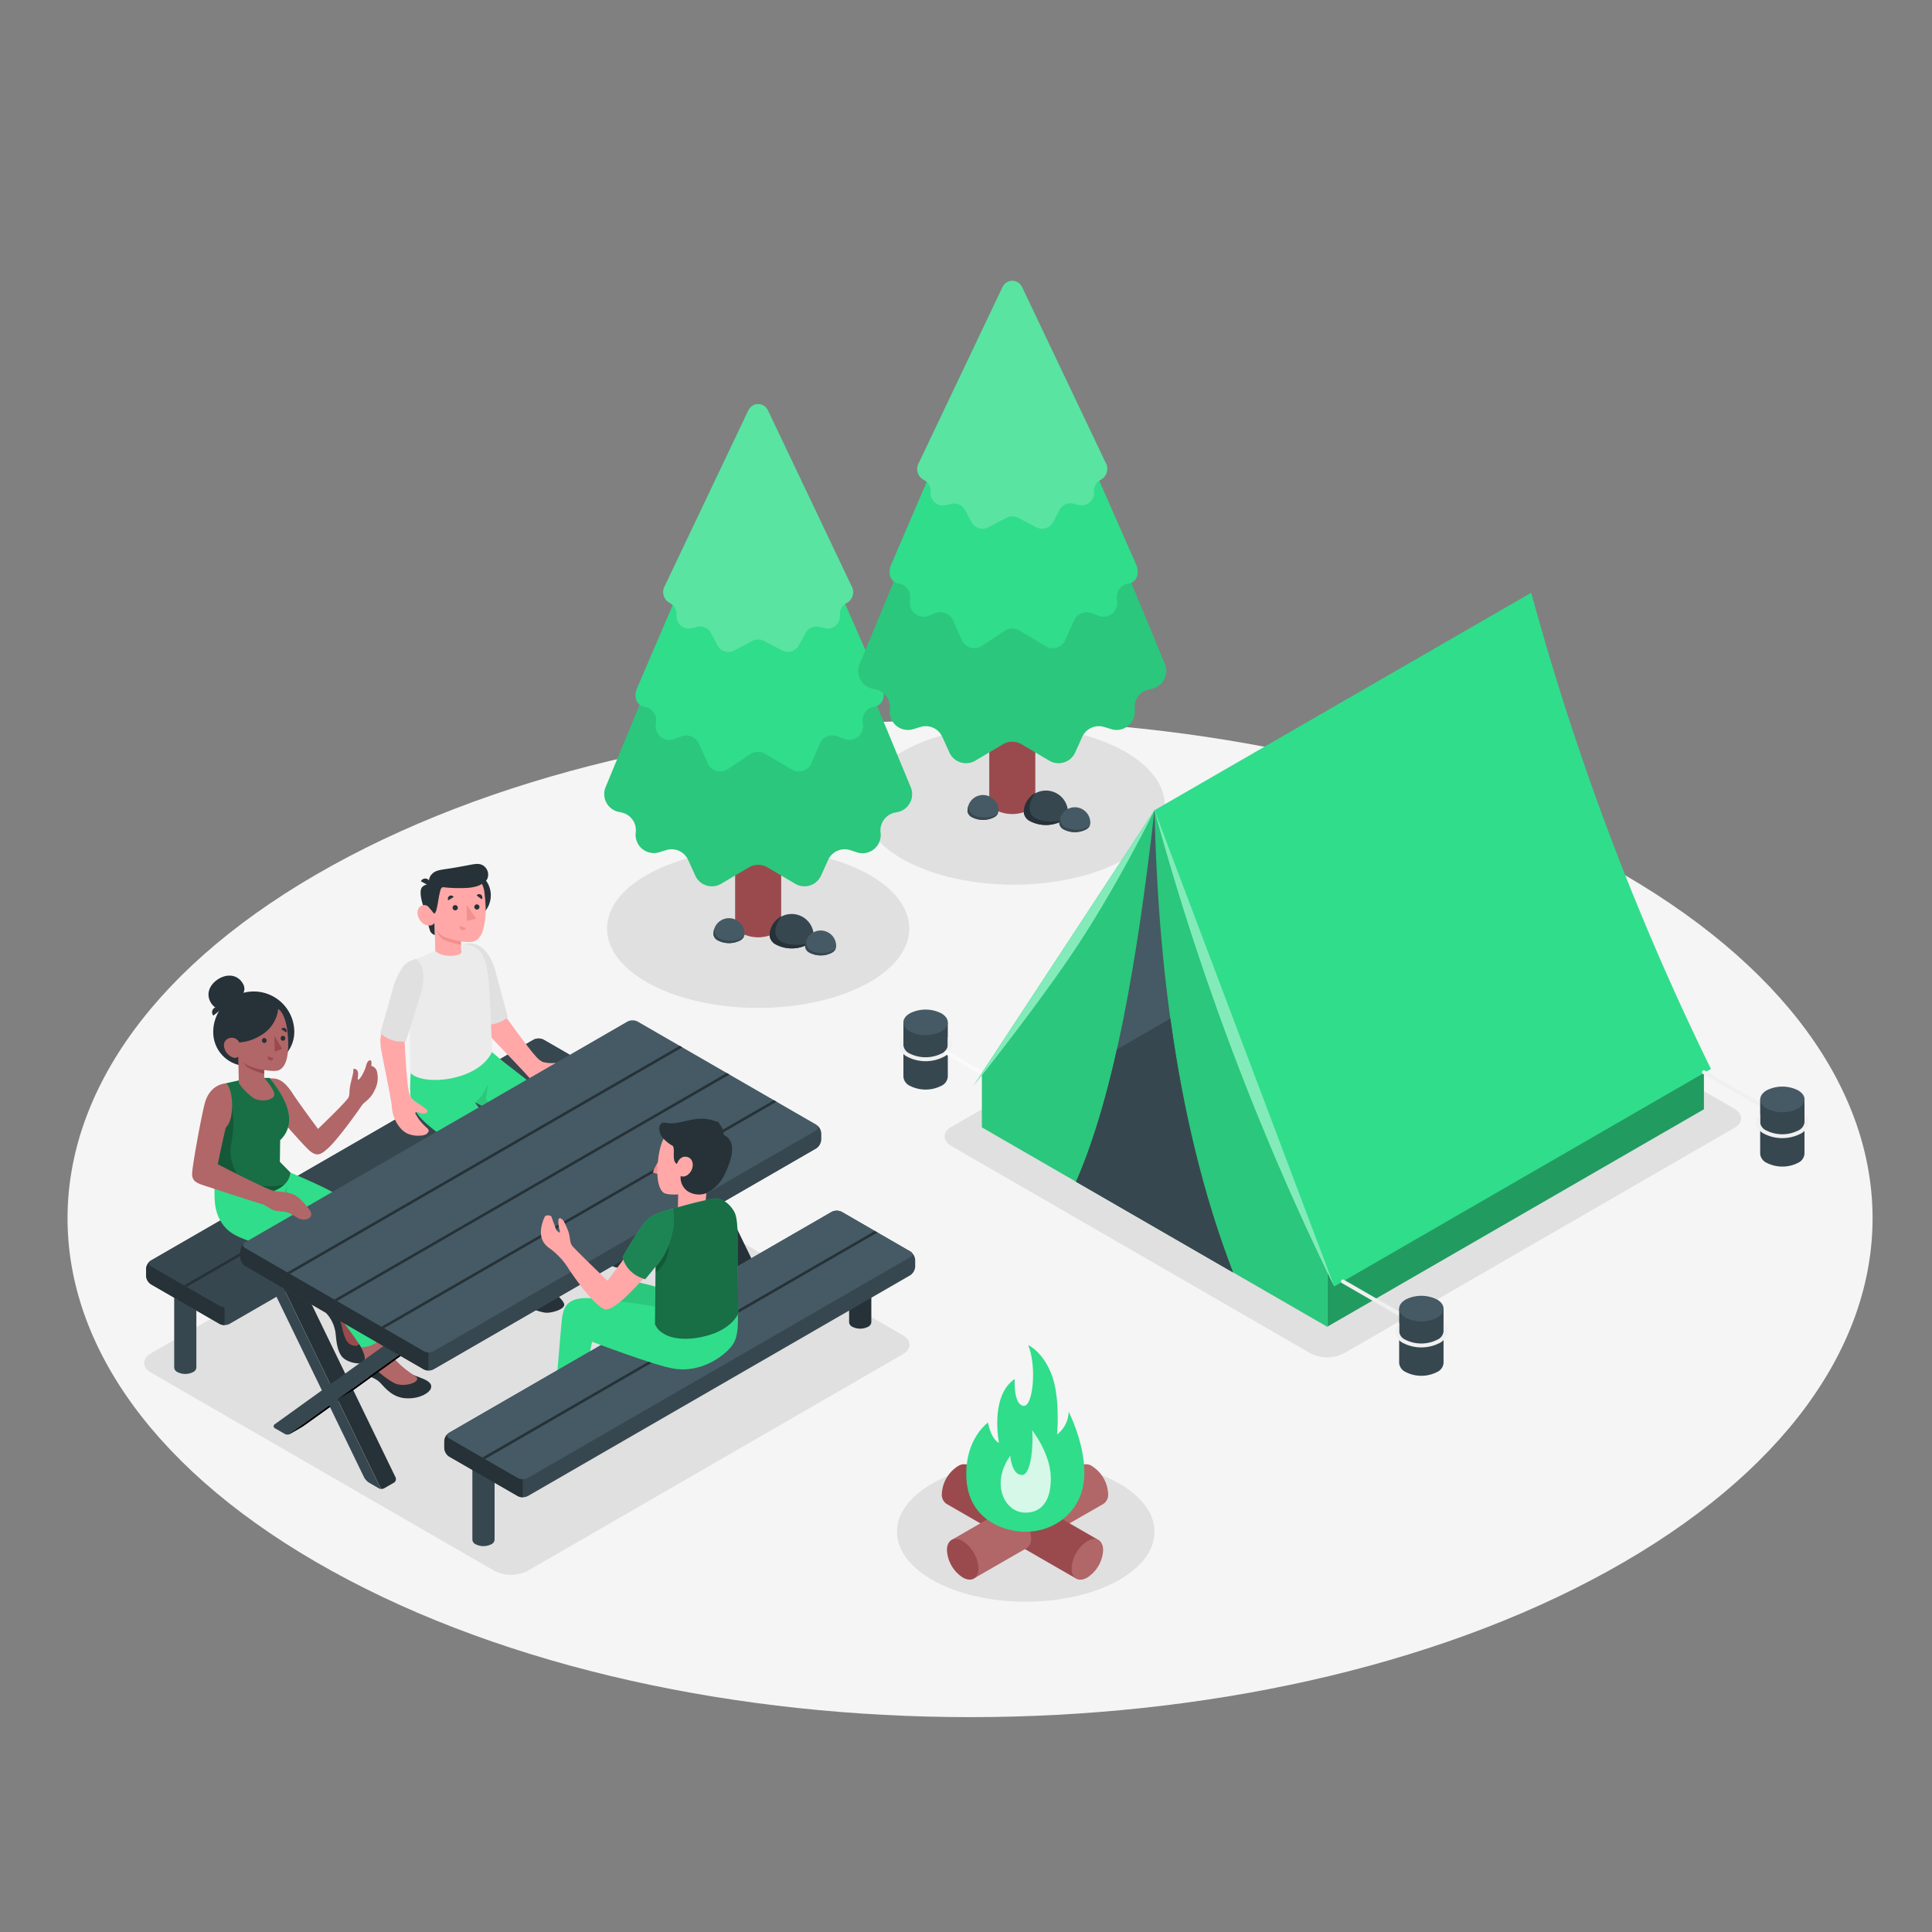 <svg xmlns="http://www.w3.org/2000/svg" viewBox="0 0 500 500"><rect x="0" y="0" width="500" height="500" fill="#808080" stroke="none"/><g id="freepik--Floor--inject-2"><path id="freepik--floor--inject-2" d="M85.89,406.57C177.11,457,325,457,416.21,406.57s91.22-132.13,0-182.54-239.11-50.4-330.32,0S-5.33,356.17,85.89,406.57Z" style="fill:#f5f5f5"></path></g><g id="freepik--Shadows--inject-2"><path id="freepik--Shadow--inject-2" d="M246.25,296.61l92.9,53.63a9.57,9.57,0,0,0,8.66,0l101-58.32c2.39-1.38,2.39-3.62,0-5l-92.89-53.63a9.57,9.57,0,0,0-8.66,0l-101,58.32C243.86,293,243.86,295.23,246.25,296.61Z" style="fill:#e0e0e0"></path><ellipse id="freepik--shadow--inject-2" cx="196.21" cy="240.31" rx="39.11" ry="20.54" style="fill:#e0e0e0"></ellipse><ellipse id="freepik--shadow--inject-2" cx="265.46" cy="396.41" rx="33.33" ry="18.12" style="fill:#e0e0e0"></ellipse><ellipse id="freepik--shadow--inject-2" cx="262.33" cy="208.41" rx="39.11" ry="20.54" style="fill:#e0e0e0"></ellipse><path id="freepik--shadow--inject-2" d="M39.09,355.24l88.83,51.28a9.57,9.57,0,0,0,8.66,0l97-56c2.4-1.38,2.4-3.62,0-5l-88.85-51.3a9.57,9.57,0,0,0-8.66,0l-96.95,56C36.7,351.62,36.7,353.86,39.09,355.24Z" style="fill:#e0e0e0"></path></g><g id="freepik--Trees--inject-2"><g id="freepik--Pine--inject-2"><path d="M202.17,165.76v73.37a3,3,0,0,1-1.74,2.44,9.34,9.34,0,0,1-8.43,0,3,3,0,0,1-1.75-2.44V165.76Z" style="fill:#9a4a4d"></path><path d="M156.72,203.73l36.92-89.14h5.14l36.92,89.15a4.71,4.71,0,0,1-3.44,6.43l-.6.12a4.73,4.73,0,0,0-3.77,5.22h0a4.71,4.71,0,0,1-6.07,5.09L220,220a4.71,4.71,0,0,0-5.68,2.56l-1.84,4.05a4.71,4.71,0,0,1-6.7,2.1l-7.16-4.24a4.71,4.71,0,0,0-4.81,0l-7.17,4.24a4.71,4.71,0,0,1-6.7-2.1l-1.84-4.05a4.71,4.71,0,0,0-5.68-2.56l-1.82.56a4.72,4.72,0,0,1-6.07-5.1h0a4.7,4.7,0,0,0-3.76-5.21l-.61-.12A4.73,4.73,0,0,1,156.72,203.73Z" style="fill:#30DD8A"></path><path d="M156.72,203.73l36.92-89.14h5.14l36.92,89.15a4.71,4.71,0,0,1-3.44,6.43l-.6.12a4.73,4.73,0,0,0-3.77,5.22h0a4.71,4.71,0,0,1-6.07,5.09L220,220a4.71,4.71,0,0,0-5.68,2.56l-1.84,4.05a4.71,4.71,0,0,1-6.7,2.1l-7.16-4.24a4.71,4.71,0,0,0-4.81,0l-7.17,4.24a4.71,4.71,0,0,1-6.7-2.1l-1.84-4.05a4.71,4.71,0,0,0-5.68-2.56l-1.82.56a4.72,4.72,0,0,1-6.07-5.1h0a4.7,4.7,0,0,0-3.76-5.21l-.61-.12A4.73,4.73,0,0,1,156.72,203.73Z" style="opacity:0.1"></path><path d="M165,177.81,193.64,111h5.14l29.4,66.79c1.06,2.15.45,4.71-1.91,5.1a3.56,3.56,0,0,0-3,3.93l.08.69a3.56,3.56,0,0,1-4.82,3.74l-1.82-.69a3.56,3.56,0,0,0-4.53,1.88L210,197.54a3.57,3.57,0,0,1-5.09,1.61L198,195.07a3.58,3.58,0,0,0-3.66,0l-6.12,4.08a3.56,3.56,0,0,1-5.08-1.61l-2.27-5.08a3.55,3.55,0,0,0-4.52-1.88l-1.83.69a3.56,3.56,0,0,1-4.81-3.74l.08-.69a3.57,3.57,0,0,0-3-3.93h0C164.5,182.52,163.9,180,165,177.81Z" style="fill:#30DD8A"></path><path d="M172.1,151.54l21.56-45.32.17-.27a2.74,2.74,0,0,1,4.76,0l.17.28,21.56,45.32a3.22,3.22,0,0,1-1.16,4.49l-.16.09a3.2,3.2,0,0,0-1.63,3.07,3.21,3.21,0,0,1-4,3.38l-1.25-.33a3.22,3.22,0,0,0-3.65,1.59L206.74,167a3.2,3.2,0,0,1-4.32,1.33l-4.72-2.46a3.2,3.2,0,0,0-3,0L190,168.36a3.21,3.21,0,0,1-4.32-1.33L184,163.84a3.21,3.21,0,0,0-3.65-1.59l-1.25.33a3.21,3.21,0,0,1-4-3.38h0a3.19,3.19,0,0,0-1.63-3.07l-.16-.09A3.23,3.23,0,0,1,172.1,151.54Z" style="fill:#30DD8A"></path><path d="M172.1,151.54l21.56-45.32.17-.27a2.74,2.74,0,0,1,4.76,0l.17.28,21.56,45.32a3.22,3.22,0,0,1-1.16,4.49l-.16.09a3.2,3.2,0,0,0-1.63,3.07,3.21,3.21,0,0,1-4,3.38l-1.25-.33a3.22,3.22,0,0,0-3.65,1.59L206.74,167a3.2,3.2,0,0,1-4.32,1.33l-4.72-2.46a3.2,3.2,0,0,0-3,0L190,168.36a3.21,3.21,0,0,1-4.32-1.33L184,163.84a3.21,3.21,0,0,0-3.65-1.59l-1.25.33a3.21,3.21,0,0,1-4-3.38h0a3.19,3.19,0,0,0-1.63-3.07l-.16-.09A3.23,3.23,0,0,1,172.1,151.54Z" style="fill:#fff;opacity:0.2"></path><path d="M199.19,242a5.7,5.7,0,0,1,11.39,0,.92.92,0,0,1,0,.16.81.81,0,0,1,0,.16,2.89,2.89,0,0,1-1.66,2.17,8.88,8.88,0,0,1-8.06,0,3,3,0,0,1-1.67-2.17V242Z" style="fill:#37474f"></path><path d="M200.86,244.44a3,3,0,0,1-1.67-2.17V242a5.68,5.68,0,0,1,3-4.83s-2.84,3.57-.76,5.92c1.43,1.63,6.34,1.92,8.5.64a3.91,3.91,0,0,1-1,.76A8.88,8.88,0,0,1,200.86,244.44Z" style="fill:#263238"></path><path d="M208.4,244.82a4,4,0,0,1,8,0v.23a2.08,2.08,0,0,1-1.18,1.53,6.27,6.27,0,0,1-5.69,0,2.08,2.08,0,0,1-1.18-1.53v-.23Z" style="fill:#455a64"></path><path d="M209.58,246.58a2.08,2.08,0,0,1-1.18-1.53v-.23a4.14,4.14,0,0,1,.27-1.33c-.09,1.72.72,2.77,3.26,3.09s4.21-.75,4.43-1.14a2.36,2.36,0,0,1-1.09,1.14A6.27,6.27,0,0,1,209.58,246.58Z" style="fill:#37474f"></path><path d="M184.64,241.65a4,4,0,0,1,8.05,0v.22a2.06,2.06,0,0,1-1.18,1.53,6.27,6.27,0,0,1-5.69,0,2.06,2.06,0,0,1-1.18-1.53v-.22Z" style="fill:#455a64"></path><path d="M185.82,243.4a2.06,2.06,0,0,1-1.18-1.53v-.22a4,4,0,0,1,.28-1.34c-.1,1.73.71,2.77,3.26,3.1s4.2-.75,4.42-1.15a2.32,2.32,0,0,1-1.09,1.14A6.27,6.27,0,0,1,185.82,243.4Z" style="fill:#37474f"></path></g><g id="freepik--pine--inject-2"><path d="M267.94,133.86v73.38a3,3,0,0,1-1.75,2.43,9.34,9.34,0,0,1-8.43,0,3,3,0,0,1-1.74-2.43V133.86Z" style="fill:#9a4a4d"></path><path d="M222.49,171.84l36.92-89.15h5.14l36.91,89.15a4.72,4.72,0,0,1-3.44,6.44l-.6.12a4.7,4.7,0,0,0-3.76,5.21h0a4.72,4.72,0,0,1-6.07,5.09l-1.82-.56a4.72,4.72,0,0,0-5.69,2.56l-1.83,4.05a4.72,4.72,0,0,1-6.7,2.11l-7.17-4.25a4.71,4.71,0,0,0-4.81,0l-7.16,4.25a4.72,4.72,0,0,1-6.7-2.11l-1.84-4.05a4.71,4.71,0,0,0-5.68-2.56l-1.83.56a4.71,4.71,0,0,1-6.06-5.1h0a4.73,4.73,0,0,0-3.77-5.21l-.6-.12A4.71,4.71,0,0,1,222.49,171.84Z" style="fill:#30DD8A"></path><path d="M222.49,171.84l36.92-89.15h5.14l36.91,89.15a4.72,4.72,0,0,1-3.44,6.44l-.6.12a4.7,4.7,0,0,0-3.76,5.21h0a4.72,4.72,0,0,1-6.07,5.09l-1.82-.56a4.72,4.72,0,0,0-5.69,2.56l-1.83,4.05a4.72,4.72,0,0,1-6.7,2.11l-7.17-4.25a4.71,4.71,0,0,0-4.81,0l-7.16,4.25a4.72,4.72,0,0,1-6.7-2.11l-1.84-4.05a4.71,4.71,0,0,0-5.68-2.56l-1.83.56a4.71,4.71,0,0,1-6.06-5.1h0a4.73,4.73,0,0,0-3.77-5.21l-.6-.12A4.71,4.71,0,0,1,222.49,171.84Z" style="opacity:0.1"></path><path d="M230.72,145.92l28.69-66.8h5.14l29.4,66.8c1.05,2.14.45,4.71-1.91,5.09a3.57,3.57,0,0,0-3,3.94l.08.68a3.56,3.56,0,0,1-4.81,3.74l-1.83-.69a3.56,3.56,0,0,0-4.52,1.88l-2.27,5.08a3.55,3.55,0,0,1-5.08,1.61l-6.83-4.07a3.54,3.54,0,0,0-3.66,0L254,167.25a3.56,3.56,0,0,1-5.09-1.61l-2.26-5.08a3.57,3.57,0,0,0-4.53-1.88l-1.82.69a3.56,3.56,0,0,1-4.82-3.74l.08-.69a3.56,3.56,0,0,0-3-3.93h0C230.27,150.62,229.66,148.06,230.72,145.92Z" style="fill:#30DD8A"></path><path d="M237.87,119.65l21.56-45.33.17-.27a2.74,2.74,0,0,1,4.76,0l.17.28,21.56,45.32a3.21,3.21,0,0,1-1.17,4.49l-.15.09a3.23,3.23,0,0,0-1.64,3.07,3.21,3.21,0,0,1-4,3.38l-1.24-.32a3.2,3.2,0,0,0-3.65,1.59l-1.71,3.19a3.22,3.22,0,0,1-4.32,1.33L263.47,134a3.2,3.2,0,0,0-3,0l-4.72,2.47a3.22,3.22,0,0,1-4.32-1.33L249.74,132a3.21,3.21,0,0,0-3.65-1.59l-1.25.32a3.21,3.21,0,0,1-4-3.38h0a3.2,3.2,0,0,0-1.63-3.07l-.16-.09A3.21,3.21,0,0,1,237.87,119.65Z" style="fill:#30DD8A"></path><path d="M237.87,119.65l21.56-45.33.17-.27a2.74,2.74,0,0,1,4.76,0l.17.28,21.56,45.32a3.21,3.21,0,0,1-1.17,4.49l-.15.09a3.23,3.23,0,0,0-1.64,3.07,3.21,3.21,0,0,1-4,3.38l-1.24-.32a3.2,3.2,0,0,0-3.65,1.59l-1.71,3.19a3.22,3.22,0,0,1-4.32,1.33L263.47,134a3.2,3.2,0,0,0-3,0l-4.72,2.47a3.22,3.22,0,0,1-4.32-1.33L249.74,132a3.21,3.21,0,0,0-3.65-1.59l-1.25.32a3.21,3.21,0,0,1-4-3.38h0a3.2,3.2,0,0,0-1.63-3.07l-.16-.09A3.21,3.21,0,0,1,237.87,119.65Z" style="fill:#fff;opacity:0.2"></path><path d="M265,210.06a5.7,5.7,0,0,1,11.39,0v.32a2.93,2.93,0,0,1-1.66,2.16,8.88,8.88,0,0,1-8.06,0,2.89,2.89,0,0,1-1.67-2.16.92.92,0,0,1,0-.16A.81.81,0,0,1,265,210.06Z" style="fill:#37474f"></path><path d="M266.63,212.54a2.89,2.89,0,0,1-1.67-2.16.92.92,0,0,1,0-.16.81.81,0,0,1,0-.16,5.68,5.68,0,0,1,3-4.84c0,.05-2.83,3.58-.76,5.93,1.43,1.62,6.35,1.92,8.51.63a4.11,4.11,0,0,1-1,.76A8.88,8.88,0,0,1,266.63,212.54Z" style="fill:#263238"></path><path d="M274.17,212.92a4,4,0,0,1,8,0,.49.49,0,0,1,0,.12.41.41,0,0,1,0,.11,2,2,0,0,1-1.17,1.53,6.27,6.27,0,0,1-5.69,0,2.06,2.06,0,0,1-1.18-1.53v-.23Z" style="fill:#455a64"></path><path d="M275.35,214.68a2.06,2.06,0,0,1-1.18-1.53v-.23a3.94,3.94,0,0,1,.27-1.33c-.1,1.72.72,2.77,3.26,3.09s4.2-.75,4.42-1.14a2.34,2.34,0,0,1-1.08,1.14A6.27,6.27,0,0,1,275.35,214.68Z" style="fill:#37474f"></path><path d="M250.41,209.75a4,4,0,0,1,8,0,.41.41,0,0,1,0,.11.49.49,0,0,1,0,.12,2.06,2.06,0,0,1-1.17,1.53,6.33,6.33,0,0,1-5.69,0,2.1,2.1,0,0,1-1.18-1.53v-.23Z" style="fill:#455a64"></path><path d="M251.59,211.51a2.1,2.1,0,0,1-1.18-1.53v-.23a4,4,0,0,1,.27-1.34c-.1,1.73.72,2.78,3.26,3.1s4.2-.75,4.42-1.14a2.42,2.42,0,0,1-1.08,1.14A6.33,6.33,0,0,1,251.59,211.51Z" style="fill:#37474f"></path></g></g><g id="freepik--Tent--inject-2"><g id="freepik--tent--inject-2"><path d="M245.29,278.66V264.59H233.8v14.07a2.86,2.86,0,0,0,1.68,2.35,9,9,0,0,0,8.13,0A2.86,2.86,0,0,0,245.29,278.66Z" style="fill:#37474f"></path><path d="M235.48,262.25a9,9,0,0,1,8.13,0c2.24,1.29,2.24,3.39,0,4.69a9,9,0,0,1-8.13,0C233.24,265.64,233.24,263.54,235.48,262.25Z" style="fill:#455a64"></path><path d="M245.29,268.35v2.16h0a2.64,2.64,0,0,1-1.58,2.12,9.26,9.26,0,0,1-8.33,0,2.66,2.66,0,0,1-1.58-2.12h0v-2.15a3.07,3.07,0,0,0-1,2.16h0a3.56,3.56,0,0,0,2.08,3,10.28,10.28,0,0,0,9.33,0,3.57,3.57,0,0,0,2.08-3A3,3,0,0,0,245.29,268.35Z" style="fill:#f0f0f0"></path><path d="M259.54,281.32a.47.47,0,0,1-.25-.07l-14.56-8.41a.5.5,0,1,1,.5-.86l14.56,8.41a.5.5,0,0,1,.19.68A.52.52,0,0,1,259.54,281.32Z" style="fill:#fafafa"></path><polygon points="343.48 343.36 343.48 329.29 440.97 273 440.97 287.07 343.48 343.36" style="fill:#30DD8A"></polygon><polygon points="343.48 343.36 343.48 329.29 440.97 273 440.97 287.07 343.48 343.36" style="opacity:0.3"></polygon><polygon points="254.11 291.76 343.48 343.36 343.48 329.29 298.79 209.68 254.11 277.69 254.11 291.76" style="fill:#30DD8A"></polygon><polygon points="254.11 291.76 343.48 343.36 343.48 329.29 298.79 209.68 254.11 277.69 254.11 291.76" style="opacity:0.1"></polygon><path d="M298.79,209.68l-46.91,71.41s14.22-17.64,25-33.42C288.43,230.79,298.79,209.68,298.79,209.68Z" style="fill:#30DD8A"></path><path d="M319.1,329.29c-13.12-34-19.31-74.43-20.31-119.61-4.44,38.67-10.29,73.32-20.31,96.15Z" style="fill:#455a64"></path><path d="M345.3,332.93a694.21,694.21,0,0,1-46.51-123.25l97.49-56.28a694.11,694.11,0,0,0,46.51,123.24Z" style="fill:#30DD8A"></path><path d="M345.3,332.93,298.79,209.68A694.21,694.21,0,0,0,345.3,332.93Z" style="fill:#30DD8A"></path><path d="M298.79,209.68l-46.91,71.41s14.22-17.64,25-33.42C288.43,230.79,298.79,209.68,298.79,209.68Z" style="fill:#fff;opacity:0.4"></path><path d="M345.3,332.93,298.79,209.68A694.21,694.21,0,0,0,345.3,332.93Z" style="fill:#fff;opacity:0.4"></path><path d="M289.06,271.59c-2.94,13.09-6.39,24.7-10.58,34.24l40.62,23.46c-7.64-19.83-12.92-41.84-16.21-65.69Z" style="fill:#37474f"></path><path d="M367.85,343.86a.45.45,0,0,1-.25-.07l-20.31-11.72a.51.51,0,0,1-.18-.69.49.49,0,0,1,.68-.18l20.31,11.72a.51.51,0,0,1,.18.69A.5.5,0,0,1,367.85,343.86Z" style="fill:#f0f0f0"></path><path d="M373.59,352.74V338.67H362.1v14.07a2.85,2.85,0,0,0,1.69,2.34,8.94,8.94,0,0,0,8.12,0A2.84,2.84,0,0,0,373.59,352.74Z" style="fill:#37474f"></path><path d="M363.79,336.32a9,9,0,0,1,8.12,0c2.24,1.3,2.24,3.4,0,4.69a8.94,8.94,0,0,1-8.12,0C361.54,339.72,361.54,337.62,363.79,336.32Z" style="fill:#455a64"></path><path d="M373.59,342.42v2.16h0A2.63,2.63,0,0,1,372,346.7a9.19,9.19,0,0,1-8.33,0,2.62,2.62,0,0,1-1.57-2.11h0v-2.16a3.06,3.06,0,0,0-1,2.17h0a3.57,3.57,0,0,0,2.07,3,10.36,10.36,0,0,0,9.33,0,3.57,3.57,0,0,0,2.08-3A3,3,0,0,0,373.59,342.42Z" style="fill:#f0f0f0"></path><path d="M461.27,289.72a.59.59,0,0,1-.25-.07l-20.31-11.73a.5.5,0,0,1-.18-.68.5.5,0,0,1,.68-.18l20.31,11.72a.51.51,0,0,1,.19.69A.5.5,0,0,1,461.27,289.72Z" style="fill:#f0f0f0"></path><path d="M467,298.6V284.53H455.53V298.6a2.85,2.85,0,0,0,1.68,2.34,9,9,0,0,0,8.13,0A2.85,2.85,0,0,0,467,298.6Z" style="fill:#37474f"></path><path d="M457.21,282.18a9,9,0,0,1,8.13,0c2.24,1.3,2.24,3.4,0,4.69a9,9,0,0,1-8.13,0C455,285.58,455,283.48,457.21,282.18Z" style="fill:#455a64"></path><path d="M467,288.28v2.16h0a2.64,2.64,0,0,1-1.58,2.11,9.19,9.19,0,0,1-8.33,0,2.64,2.64,0,0,1-1.58-2.11v-2.17a3.07,3.07,0,0,0-1,2.17h0a3.58,3.58,0,0,0,2.08,3,10.36,10.36,0,0,0,9.33,0,3.59,3.59,0,0,0,2.08-3A3,3,0,0,0,467,288.28Z" style="fill:#f0f0f0"></path></g></g><g id="freepik--Characters--inject-2"><g id="freepik--characters--inject-2"><g id="freepik--Legs--inject-2"><path d="M149,365.82a9,9,0,0,1,.55,2.15,4.77,4.77,0,0,1,.18,2.37,4,4,0,0,1-2.68,2.09,5.2,5.2,0,0,1-3.73-.81,10,10,0,0,0-6-2,8.77,8.77,0,0,1-5.23-2.17c-1.44-1.28-1.1-3.56,1.4-3.55,3,0,7.21.55,11.28,0Z" style="fill:#263238"></path><path d="M163.54,361.11a9.53,9.53,0,0,1,.55,2.15,4.74,4.74,0,0,1,.17,2.37,4,4,0,0,1-2.67,2.09,5.22,5.22,0,0,1-3.74-.81,9.88,9.88,0,0,0-6-2,8.77,8.77,0,0,1-5.23-2.17c-1.45-1.28-1.1-3.56,1.4-3.55,3,0,7.21.55,11.28,0Z" style="fill:#263238"></path><path d="M163.54,358v3.68s-.5,1.22-2.6,1.3a3.17,3.17,0,0,1-2.78-1.33V358Z" style="fill:#ffa8a7"></path><path d="M156.53,333.91c0,4.57,1.28,25.66,1.28,25.66s1.87,2.36,5.93,0l1.38-23.4Z" style="fill:#30DD8A"></path><g style="opacity:0.1"><path d="M156.53,333.91c0,4.57,1.28,25.66,1.28,25.66s1.87,2.36,5.93,0l1.38-23.4Z"></path></g><path d="M149.75,362.75l-.73,3.68s-.5,1.22-2.6,1.3a3.16,3.16,0,0,1-2.78-1.33l.3-4.23Z" style="fill:#ffa8a7"></path><path d="M145.58,340.23c-.38,2.11-2,23.25-2,23.25s2.07,2.89,6.13.53l4.34-20.65Z" style="fill:#30DD8A"></path></g><path d="M50.82,353.92V334.81H45.08v19.11a1.42,1.42,0,0,0,.84,1.17,4.47,4.47,0,0,0,4.06,0A1.42,1.42,0,0,0,50.82,353.92Z" style="fill:#37474f"></path><ellipse cx="47.95" cy="334.81" rx="2.87" ry="1.66" style="fill:#455a64"></ellipse><path d="M148.32,297.64V278.53h-5.75v19.11a1.42,1.42,0,0,0,.85,1.17,4.47,4.47,0,0,0,4.06,0A1.42,1.42,0,0,0,148.32,297.64Z" style="fill:#263238"></path><path d="M143.42,277.36a4.47,4.47,0,0,1,4.06,0,1.23,1.23,0,0,1,0,2.34,4.47,4.47,0,0,1-4.06,0A1.23,1.23,0,0,1,143.42,277.36Z" style="fill:#455a64"></path><path d="M37.8,328.45v1.69a2.87,2.87,0,0,0,1.29,2.25l17.72,10.23a2.88,2.88,0,0,0,2.59,0l99-57.13a2.9,2.9,0,0,0,1.3-2.25v-1.69a2.88,2.88,0,0,0-1.3-2.25l-17.72-10.23a2.88,2.88,0,0,0-2.59,0l-99,57.13A2.87,2.87,0,0,0,37.8,328.45Z" style="fill:#37474f"></path><path d="M58.11,338.24v4.69a2.64,2.64,0,0,1-1.3-.32L39.1,332.39a2.87,2.87,0,0,1-1.3-2.25v-1.69a2.87,2.87,0,0,1,1.06-2.08c-.47.4-.39,1,.24,1.33l17.71,10.22A2.64,2.64,0,0,0,58.11,338.24Z" style="fill:#263238"></path><path d="M39.09,327.7l17.72,10.23a2.9,2.9,0,0,0,2.6,0l99-57.13a.79.79,0,0,0,0-1.5l-17.72-10.23a2.88,2.88,0,0,0-2.59,0l-99,57.13A.79.79,0,0,0,39.09,327.7Z" style="fill:#37474f"></path><polygon points="47.66 332.64 149.21 274.02 149.89 274.41 48.34 333.04 47.66 332.64" style="fill:#263238"></polygon><g id="freepik--Character--inject-2"><g id="freepik--Personaje--inject-2"><polygon points="132.02 329.14 136.79 328.65 135.81 321.35 130.64 321.84 132.02 329.14" style="fill:#ffa8a7"></polygon><path d="M136.39,325.69l-.08-.65c.46.18,3.1,5,4.71,7s4.34,3.8,4.94,5.3-3.41,2.56-4.83,2.38c-1.64-.22-4.53-1.24-5.29-2.27s-1.16-2.59-1.78-3.34-3-2.34-3.35-3.65a12.63,12.63,0,0,1,.18-3.47c.18-.86.1-1.79.39-1.72l.13.69a4.51,4.51,0,0,0,2.59.51C134.7,326.45,136.42,326.22,136.39,325.69Z" style="fill:#263238"></path><polygon points="148.18 319.69 153.22 319.19 150.62 311.33 145.27 311.19 148.18 319.69" style="fill:#ffa8a7"></polygon><path d="M152.66,317.51c.24,0,.61.25,1.24.81a52,52,0,0,0,5.35,3.27c1.71.85,5,2.17,6.53,2.84.94.43.9,1.56-.07,2.21a8.24,8.24,0,0,1-6.19,1.38c-1.53-.34-6.38-3-7.64-2.89s-3.62.06-4.56-.59-.5-2.92-.23-4.09,0-2.66.46-2.57l.3.88c.55.83,5.11.18,5-.57Z" style="fill:#263238"></path><path d="M106.33,276.9c-.34,7.49-1,10.2,6.29,15.75,4.06,3.11,12,8.08,12,8.08a21.07,21.07,0,0,0,.78,8.83C127,314.9,131,324.28,131,324.28a6.8,6.8,0,0,0,5.35-.2s-1.22-7.83-1.78-13.43c-.89-8.85-1.66-11.84-2.05-13.47-.34-1.45-8-9.48-9.62-11.9l15.56,7.82s.08,4.81,1,7.39c2.43,6.68,7.58,16.84,7.58,16.84s3.92.4,5.56-.88c0,0-5-24.48-5.61-26.55-1.09-3.61-14.28-13.1-17-15.38-1.54-1.31-3.26-2.7-3.26-2.7Z" style="fill:#30DD8A"></path><path d="M122.94,285.28a10.48,10.48,0,0,0,3.32-4.72,24.28,24.28,0,0,1-.52,3.59c-.39,1.57,12.76,9,12.76,9Z" style="opacity:0.1"></path><path d="M142,282.84a5.73,5.73,0,0,0,2.56.32,6.83,6.83,0,0,0,3-1.27,3.85,3.85,0,0,0,1.06-1,1.5,1.5,0,0,0,.24-1.23c-.17-.38-.71-.45-1.07-.49a10.58,10.58,0,0,1-1.85-.43c-.3-.09-.6-.18-.9-.3s-.68-.32-1-.47c-.19-.09-.7-.34-.54-.62a.52.52,0,0,1,.3-.2c.36-.13.73-.21,1.09-.34a2,2,0,0,0,.91-.65.63.63,0,0,0,.14-.49.55.55,0,0,0-.35-.36,1.48,1.48,0,0,0-.51-.09l-1.58-.12a8.91,8.91,0,0,1-3.09-.28,5.75,5.75,0,0,1-1.77-1.49c-1.77-1.86-7.56-9.95-7.56-9.95l-3.47-11.49s-.86-6.07-5.48-7.15c-.92,1.43-2.47,1.49-.47,8.3,1.44,4.87,2.9,11.75,4.06,13.57a14.57,14.57,0,0,0,1.69,2.16c3.35,3.57,6.34,6.55,9.6,10.17.28.3.49.66.77,1A9.24,9.24,0,0,0,142,282.84Z" style="fill:#ffa8a7"></path><path d="M119.89,244.36a3.15,3.15,0,0,1,.56,2.61,18.5,18.5,0,0,0,.87,6.83c.91,2.92,3.38,11.23,3.38,11.23a8.25,8.25,0,0,0,6.75-1.76L128.12,251S126.1,242.64,119.89,244.36Z" style="fill:#e0e0e0"></path><path d="M107.59,248.28s-1.6,1.31-1.6,5.45v8.93l.23,15c3.2,3.48,17.58,2.16,21.13-5.43,0,0-.51-16.05-1-19.57-.66-4.78-1.86-8.23-6.47-8.33l-7,1.64Z" style="fill:#ebebeb"></path><path d="M103.41,291.69a5.9,5.9,0,0,0,2,1.66,6.86,6.86,0,0,0,3.24.55,3.8,3.8,0,0,0,1.42-.26,1.53,1.53,0,0,0,.87-.91c.07-.41-.36-.76-.64-1a11.4,11.4,0,0,1-1.33-1.36,8.19,8.19,0,0,1-.59-.73c-.22-.31-.41-.64-.62-1s-.41-.65-.12-.8a.5.5,0,0,1,.36,0c.37.08.73.22,1.1.29a1.83,1.83,0,0,0,1.11-.05.62.62,0,0,0,.38-.34.54.54,0,0,0-.09-.49,1.57,1.57,0,0,0-.38-.35l-1.28-.95a8.91,8.91,0,0,1-2.45-1.9,5.55,5.55,0,0,1-.69-2.21c-.5-2.52-1-12.45-1-12.45l3.25-11.56s3-6.19-.33-9.59c-1.54.71-3.33.55-5.3,7.36-1.41,4.88-3.88,11.47-3.88,13.62a14.86,14.86,0,0,0,.26,2.74c.91,4.81,1.83,8.92,2.63,13.73.07.41.06.83.13,1.23A9.27,9.27,0,0,0,103.41,291.69Z" style="fill:#ffa8a7"></path><path d="M107.59,248.28a5.59,5.59,0,0,0-3.06,1.59,18.34,18.34,0,0,0-2.93,6.22c-.8,3-3.19,11.29-3.19,11.29a8.24,8.24,0,0,0,6.63,2.14l3.82-12.18S111.14,250.34,107.59,248.28Z" style="fill:#e0e0e0"></path><path d="M114.06,231.7a6.48,6.48,0,1,0,6.47-6.47A6.48,6.48,0,0,0,114.06,231.7Z" style="fill:#263238"></path><path d="M109.94,235.57a52.64,52.64,0,0,0,1.39,5.43,2.08,2.08,0,0,0,1.22,1l-.07-3.28Z" style="fill:#263238"></path><path d="M111.18,228.88a2.3,2.3,0,0,0-1.9.67c-.82.84-.36,3.45.66,6l1.87.21Z" style="fill:#263238"></path><path d="M112.37,235.78c-.38.23-.91-.49-1.37-1a1.64,1.64,0,0,0-2.73.44c-.77,1.62.67,3.76,1.85,4.13,2,.65,2.36-.67,2.36-.67l.16,7.39c1.76,2,7.8,1.5,6.66-.19v-2.25a12.91,12.91,0,0,0,2.76.14c1.51-.23,2.45-1.42,2.91-3,.73-2.62,1-4.74.39-9.89-.68-5.65-7.25-5.71-10.8-3.47S112.37,235.78,112.37,235.78Z" style="fill:#ffa8a7"></path><path d="M112.37,236.41c-.19,0-.91-1.18-1.37-1.61-.65-.59.18-5.92.18-5.92a2.51,2.51,0,0,1,.63-2.69c.88-1,2.37-1.09,4.89-1.48,1.33-.21,3.34-.58,4.67-.83,1.58-.3,2.89-.61,4,.36a2.81,2.81,0,0,1,.77,3.15,2.72,2.72,0,0,1-.45.67,2.65,2.65,0,0,1-1.14.78s-.69.61-3.09.91a35.45,35.45,0,0,1-6.64-.13c-.7-.09-.85.58-1.22,2.42C113.28,233.66,113,236.4,112.37,236.41Z" style="fill:#263238"></path><path d="M111.19,229.3l-2.27-1.22a1.26,1.26,0,0,1,1.72-.57A1.37,1.37,0,0,1,111.19,229.3Z" style="fill:#263238"></path><path d="M119.3,243.65a25.42,25.42,0,0,1-4.54-1.31,3.84,3.84,0,0,1-1.63-1.6,5.25,5.25,0,0,0,.93,1.89c.86,1.1,5.24,1.91,5.24,1.91Z" style="fill:#f28f8f"></path><path d="M118.49,234.94a.68.68,0,1,1-.68-.7A.69.69,0,0,1,118.49,234.94Z" style="fill:#263238"></path><path d="M117.41,232.15,116,233a.87.87,0,0,1,.34-1.15A.81.81,0,0,1,117.41,232.15Z" style="fill:#263238"></path><path d="M119,239.6l1.54.58a.8.8,0,0,1-1,.51A.87.87,0,0,1,119,239.6Z" style="fill:#f28f8f"></path><path d="M124.67,232.74l-1.31-1a.8.8,0,0,1,1.14-.17A.86.86,0,0,1,124.67,232.74Z" style="fill:#263238"></path><path d="M124.09,234.75a.67.67,0,1,1-.67-.7A.68.68,0,0,1,124.09,234.75Z" style="fill:#263238"></path><polygon points="120.76 234.21 120.84 238.3 123.26 237.76 120.76 234.21" style="fill:#f28f8f"></polygon></g></g><path d="M69.74,279c1.1.34,3-.67,6,4,1.72,2.66,6.56,9.16,6.56,9.16S89.79,285,90.2,284s.07-1.52.55-3.61.74-2.72.68-3.42,1.1-.32,1.22.58-.29,1.88.1,1.85,1.59-2,2-3.61,1.29-1.62,1.37-1a2.75,2.75,0,0,1-.05,1.05,2.06,2.06,0,0,1,1.48,1.43,6.84,6.84,0,0,1-.66,5c-1,2.21-2.64,2.9-3.26,3.83s-6,8.59-8.77,11.1c-1.74,1.58-2.84,2.24-4.75.58s-9.37-10.38-9.37-10.38Z" style="fill:#b16668"></path><path d="M84.41,336.44c-.36.38-.78.83-.73,1.31a4.86,4.86,0,0,0,1.3,2.74,9.5,9.5,0,0,1,1.87,4.6c.18,1.42.31,5,2.11,6.46s6.16,2.14,6.16-.5-5.2-12.78-5.2-12.78Z" style="fill:#263238"></path><path d="M86.83,338.13a40,40,0,0,1,1.76,5.67c.45,2.12,1.07,3.61,2.15,4.18s2.69.46,2.09-1-2.91-8.73-2.91-8.73Z" style="fill:#9a4a4d"></path><path d="M72.84,302.49s8.62,3.54,12.79,5.78,8.14,4.43,9,6.23.65,6.45.19,10.82-1.41,12.22-1.41,12.22l-12.21-18.3L68.9,311.13Z" style="fill:#30DD8A"></path><path d="M88.73,321.35c-1.2-2.8-3.83-4.67-6.29-6.19-2-1.25-7-4.16-8.76-5.16a8.9,8.9,0,0,0,.64-3,26.73,26.73,0,0,1-1.82,3.46l12.57,9.38,8.61,15.42S89.94,324.15,88.73,321.35Z" style="opacity:0.1"></path><path d="M94.42,351.25c-.35.23-.3,1.1-.27,1.74s-.43,1.48.5,2.47,2.5,1.07,3.77,2.42,3.21,3.84,6.7,4,5.88-1.35,6.35-2.45-.25-2-2.6-2.86c-2.5-.94-3.21-1.22-3.21-1.22Z" style="fill:#263238"></path><path d="M97,343.73s2.35,4.25,3.67,6.16a23.55,23.55,0,0,0,5.22,5.18c.44.34,1.41.94,1.77,1.21a.66.66,0,0,1,.14,1c-.59.85-3.64,1.65-5.63.72s-4.21-3.06-5.45-3.89L95,353a1.44,1.44,0,0,1-.62-1.26c0-.14,0-.31,0-.5,0-1.05-2.13-4.87-2.13-4.87Z" style="fill:#b16668"></path><path d="M55.51,307.14c0,3.48-.1,6.39,1.94,9.44s5,3.91,10.23,5.67c4.36,1.47,10.59,3.82,11.86,4.1s1.53.95,1.83,3.2,1.81,5.73,5.21,9.76a106.81,106.81,0,0,1,6.91,9.37s3.56,0,4.92-2.37c0,0-9.9-23.35-11.48-26s-14.43-9.82-14.43-9.82.22-4.83.39-8.35Z" style="fill:#30DD8A"></path><path d="M61.83,279.61l-3.68.83s1.82,2.57.53,7.71c-.91,3.64-1.78,3.84-3.79,4.63.15,6.65.62,14.36.62,14.36s4.08,3,12.41,1.77c7.32-1,7.21-5.48,7.21-5.48l-2.71-2.75.07-5.61a7.24,7.24,0,0,0,2.25-6.48c-.45-4.4-5-9.62-5-9.62H68.4Z" style="fill:#30DD8A"></path><path d="M61.83,279.61l-3.68.83s1.82,2.57.53,7.71c-.91,3.64-1.78,3.84-3.79,4.63.15,6.65.62,14.36.62,14.36s4.08,3,12.41,1.77c7.32-1,7.21-5.48,7.21-5.48l-2.71-2.75.07-5.61a7.24,7.24,0,0,0,2.25-6.48c-.45-4.4-5-9.62-5-9.62H68.4Z" style="opacity:0.5"></path><path d="M73.54,306.61c-3.76.85-9.22.32-11.2-1.52s-3.24-6.37-2.51-9.09a25.62,25.62,0,0,0,0-10.5l-.68-.29a14.87,14.87,0,0,1-.44,2.94c-.91,3.64-1.78,3.84-3.79,4.63,0,6.79.62,14.36.62,14.36s4.08,3,12.41,1.77a10.11,10.11,0,0,0,5.62-2.3Z" style="opacity:0.2"></path><path d="M67.66,275.79l-3.47.09a8.75,8.75,0,0,1-9-8.51h0a10.48,10.48,0,0,1,10.2-10.77h0a10.49,10.49,0,0,1,10.77,10.2h0A8.76,8.76,0,0,1,67.66,275.79Z" style="fill:#263238"></path><path d="M62.63,254.19c1.55,2.17,0,3.72-2.17,5.27s-4.14,2.51-5.69.34-.78-4.65,1.39-6.2S61.08,252,62.63,254.19Z" style="fill:#263238"></path><path d="M57.39,261.14l-2.18,1.69a1.34,1.34,0,0,1,.19-1.93A1.45,1.45,0,0,1,57.39,261.14Z" style="fill:#263238"></path><path d="M72,261.12c1.12.62,2.57,3.37,2.59,9.21,0,5-1.55,6.22-2.35,6.6s-2.35.2-3.87,0l0,2.05s2.72,3,2.63,4.35-3.49,2.07-5.48.79a15.83,15.83,0,0,1-3.71-3.79l-.15-6.86s-.86.88-2.4-.39c-1.28-1.06-1.75-2.88-.8-3.89a2.16,2.16,0,0,1,3.46.59,11.93,11.93,0,0,0,5.57-1.83A9,9,0,0,0,72,261.12Z" style="fill:#b16668"></path><path d="M69,269.24a.63.63,0,0,1-.57.69.65.65,0,0,1-.1-1.29A.65.65,0,0,1,69,269.24Z" style="fill:#263238"></path><path d="M69.31,273.43l1.46.42a.75.75,0,0,1-.93.55A.8.8,0,0,1,69.31,273.43Z" style="fill:#9a4a4d"></path><path d="M74.08,267.19l-1.28-.84a.74.74,0,0,1,1-.24A.81.81,0,0,1,74.08,267.19Z" style="fill:#263238"></path><path d="M73.83,268.66a.63.63,0,0,1-.57.69.65.65,0,0,1-.1-1.29A.64.64,0,0,1,73.83,268.66Z" style="fill:#263238"></path><polygon points="71.01 268.07 71.09 272.13 73.04 271.46 71.01 268.07" style="fill:#9a4a4d"></polygon><path d="M68.37,276.92c-1.6-.17-4.9-1-5.44-2.3a3.33,3.33,0,0,0,1.19,1.62,17.29,17.29,0,0,0,4.26,1.67Z" style="fill:#9a4a4d"></path><path d="M110.91,345.71,85.39,364.12l-7,5-3.31,1.91h0a1.56,1.56,0,0,1-.33.14L78,368.9l7.22-5.21,21.67-15.64Z" style="fill:#263238"></path><path d="M98.15,385.23l-.15-.08-2.47-1.42a3.9,3.9,0,0,1-1.31-1.4l-28-57.73,4.06,2.34,26.65,55,1.67,3.42A1.52,1.52,0,0,1,98.15,385.23Z" style="fill:#37474f"></path><path d="M101.92,383.73l-2.45,1.41a1.41,1.41,0,0,1-.86.19l-1.67-3.42-26.65-55,4.06-2.34,28,57.73A1.09,1.09,0,0,1,101.92,383.73Z" style="fill:#263238"></path><polygon points="87.35 362.12 91.41 359.77 110.91 345.7 106.85 348.05 87.35 362.12"></polygon><path d="M85.18,363.69,78,368.9l-3.22,2.32a1.45,1.45,0,0,1-1.11-.14l-2.47-1.42a.6.6,0,0,1-.06-1.09l31.74-22.83,4,2.31Z" style="fill:#37474f"></path><path d="M79.22,368.57c-.45.33-1.2.81-1.68,1.09l-2.44,1.41a2,2,0,0,1-.36.15L78,368.9l7.22-5.21.21.43Z"></path><path d="M204.33,291.77l-25.52,18.41-7,5-3.31,1.91h0a1.56,1.56,0,0,1-.33.14l3.22-2.32,7.22-5.21,21.67-15.64Z" style="fill:#263238"></path><path d="M191.57,331.29l-.15-.08L189,329.79a4,4,0,0,1-1.31-1.4l-28-57.73,4.06,2.34,26.65,55,1.67,3.42A1.52,1.52,0,0,1,191.57,331.29Z" style="fill:#37474f"></path><path d="M195.34,329.79l-2.45,1.41a1.41,1.41,0,0,1-.86.19L190.36,328l-26.65-55,4.06-2.34,28,57.73A1.08,1.08,0,0,1,195.34,329.79Z" style="fill:#263238"></path><polygon points="180.77 308.18 184.83 305.83 204.33 291.76 200.27 294.11 180.77 308.18"></polygon><path d="M178.6,309.75,171.38,315l-3.22,2.32a1.45,1.45,0,0,1-1.11-.14l-2.47-1.42a.6.6,0,0,1-.06-1.09l31.74-22.83,4,2.31Z" style="fill:#37474f"></path><path d="M172.64,314.63c-.45.33-1.2.81-1.68,1.09l-2.44,1.41a2,2,0,0,1-.36.15l3.22-2.32,7.22-5.21.21.43Z"></path><path d="M211.4,291.18a1.46,1.46,0,0,0-.24-.17L165,264.37a2.9,2.9,0,0,0-2.6,0L70.28,317.56l-6.82,3.94a.76.76,0,0,0-.17.13.43.43,0,0,0-.12.11l0,0a.36.36,0,0,0-.08.09,2.83,2.83,0,0,0-.89,1.9v1.69a2.87,2.87,0,0,0,1.29,2.25l46.15,26.64a2.8,2.8,0,0,0,2.6,0l99-57.13a2.86,2.86,0,0,0,1.3-2.25v-1.69A2.89,2.89,0,0,0,211.4,291.18Z" style="fill:#455a64"></path><path d="M212.46,293.26V295a2.86,2.86,0,0,1-1.3,2.25l-98.95,57.13a2.64,2.64,0,0,1-1.3.32V350a2.63,2.63,0,0,0,1.3-.31l99-57.13c.63-.36.71-.92.24-1.33A2.89,2.89,0,0,1,212.46,293.26Z" style="fill:#37474f"></path><path d="M110.91,350v4.7a2.64,2.64,0,0,1-1.3-.32L63.46,327.69a2.87,2.87,0,0,1-1.29-2.25v-1.69a2.83,2.83,0,0,1,.89-1.9c-.27.39-.13.84.4,1.15l46.15,26.64A2.63,2.63,0,0,0,110.91,350Z" style="fill:#263238"></path><polygon points="74.35 329.29 175.91 270.66 176.58 271.05 75.03 329.68 74.35 329.29" style="fill:#263238"></polygon><polygon points="86.54 336.32 188.09 277.69 188.77 278.08 87.21 336.71 86.54 336.32" style="fill:#263238"></polygon><polygon points="98.72 343.36 200.28 284.73 200.95 285.12 99.39 343.75 98.72 343.36" style="fill:#263238"></polygon><path d="M128,398.48V379.37h-5.75v19.11a1.42,1.42,0,0,0,.84,1.17,4.49,4.49,0,0,0,4.07,0A1.42,1.42,0,0,0,128,398.48Z" style="fill:#37474f"></path><ellipse cx="125.12" cy="379.37" rx="2.87" ry="1.66" style="fill:#455a64"></ellipse><path d="M225.5,342.2V323.09h-5.75V342.2a1.41,1.41,0,0,0,.84,1.17,4.47,4.47,0,0,0,4.06,0A1.43,1.43,0,0,0,225.5,342.2Z" style="fill:#263238"></path><path d="M220.59,321.92a4.47,4.47,0,0,1,4.06,0,1.23,1.23,0,0,1,0,2.34,4.47,4.47,0,0,1-4.06,0A1.23,1.23,0,0,1,220.59,321.92Z" style="fill:#455a64"></path><path d="M115,373v1.69a2.86,2.86,0,0,0,1.3,2.25L134,387.18a2.9,2.9,0,0,0,2.6,0l98.95-57.13a2.86,2.86,0,0,0,1.3-2.25v-1.69a2.86,2.86,0,0,0-1.3-2.25l-17.71-10.23a2.9,2.9,0,0,0-2.6,0l-98.95,57.13A2.87,2.87,0,0,0,115,373Z" style="fill:#37474f"></path><path d="M135.28,382.79v4.7a2.64,2.64,0,0,1-1.3-.32L116.27,377a2.87,2.87,0,0,1-1.3-2.25V373a2.87,2.87,0,0,1,1.06-2.08c-.47.4-.39,1,.24,1.33L134,382.48A2.63,2.63,0,0,0,135.28,382.79Z" style="fill:#263238"></path><path d="M116.27,372.26,134,382.49a2.9,2.9,0,0,0,2.6,0l98.95-57.13a.79.79,0,0,0,0-1.5l-17.71-10.23a2.9,2.9,0,0,0-2.6,0l-98.95,57.13C115.55,371.18,115.55,371.85,116.27,372.26Z" style="fill:#455a64"></path><polygon points="124.84 377.21 226.39 318.58 227.07 318.97 125.52 377.6 124.84 377.21" style="fill:#263238"></polygon><path d="M68.17,311.73c-2.7-.79-12.32-3.94-15.25-4.89-2-.66-3.14-1.13-3.2-2.89s2.39-15.08,3.27-18.4c.77-2.9,2.68-4.89,5.53-5.2,1.93,1.53,2.24,9.4-.07,11.44-.86,3.42-2.09,9.51-2.09,9.51s5.17,2.68,9.09,4.57c2,.94,4.61,2.29,6.17,2.46s3.54.21,5,1.16a9.82,9.82,0,0,1,2,1.8c.48.54.94,1.11,1.39,1.69a2.14,2.14,0,0,1,.57,1.26,1.46,1.46,0,0,1-1.09,1.26,3.28,3.28,0,0,1-2.42-.27,16.48,16.48,0,0,0-2.53-1.41c-1.1-.41-3-.19-4.08-.78Z" style="fill:#b16668"></path><g id="freepik--character--inject-2"><path d="M190.61,339.48s-18-5.68-21.31-6.59-9.61-2.42-11.46-1.59-2.78,1.79-3,4.45c0,.5,0,2.94,0,2.94s9.16,2.83,16.66,2.83S190.61,339.48,190.61,339.48Z" style="fill:#30DD8A"></path><g style="opacity:0.1"><path d="M190.61,339.48c1.28.4-17.92-5.66-21.31-6.59s-9.61-2.42-11.46-1.59-2.78,1.79-3,4.45c0,.5,0,2.94,0,2.94s9.16,2.83,16.66,2.83S190.61,339.48,190.61,339.48Z"></path></g><polygon points="175.55 307.3 175.41 314.21 182.07 316.4 182.98 307.02 175.55 307.3" style="fill:#ffa8a7"></polygon><path d="M170.28,300.67s-1.46,2.56-1.22,2.79a5,5,0,0,0,1.47.39Z" style="fill:#f28f8f"></path><path d="M173.85,292.24c-1.43,1-3,2.83-3.56,8.18-.65,5.85.76,7.74,1.41,8.23,1,.72,4.84.6,6.21,0,1.73-.8,5.11-3,6.55-6.19,1.68-3.81,1.51-8.56-1.21-10.08A10.18,10.18,0,0,0,173.85,292.24Z" style="fill:#ffa8a7"></path><path d="M171.42,294.36a9.7,9.7,0,0,0,2.72,2.21c.67,1.05-.4,3.95,1.06,4.65,0,0,.67-2.19,2.52-1.83s2,2.76.77,4.17-2.33.79-2.33.79a4.3,4.3,0,0,0,1.68,3.85,5.41,5.41,0,0,0,5,.58,10.21,10.21,0,0,0,4.55-4.58c2.49-4.95,3.07-9-.1-10.51a3.85,3.85,0,0,0-3.29-3.85c-4.45-1.23-8.06,1.5-11.81.73C170.21,290.17,170.31,293,171.42,294.36Z" style="fill:#263238"></path><path d="M184,292l2.31-1a1.26,1.26,0,1,0-2.31,1Z" style="fill:#263238"></path><path d="M190.91,337.3c0,3.64.46,7.56-1,10.23s-7.93,8-15.67,6.65c-5.06-.85-21.41-7.08-21.41-7.08s-7.23-2.67-7.27-4.58c0-.46,0-.95,0-1.45.16-2.53,1.18-5.26,6.48-5.12,5.78.15,22.94,3,22.94,3Z" style="fill:#30DD8A"></path><path d="M190.32,314.32c-.63-1.9-3.21-4.58-5.62-4.13-4.43.82-9.28,2.26-10.57,2.63h0s.58,9.77-4.44,12.73l-.18,17.17a5.17,5.17,0,0,0,2.28,2.44c2.07,1.32,6.08,1.9,11.12.53,6.77-1.83,8.17-5.84,8.17-5.84s-.22-11.39-.17-16.66C191,318.43,190.75,315.63,190.32,314.32Z" style="fill:#30DD8A"></path><g style="opacity:0.5"><path d="M190.32,314.32c-.63-1.9-3.21-4.58-5.62-4.13-4.43.82-9.28,2.26-10.57,2.63h0s.58,9.77-4.44,12.73l-.18,17.17a5.17,5.17,0,0,0,2.28,2.44c2.07,1.32,6.08,1.9,11.12.53,6.77-1.83,8.17-5.84,8.17-5.84s-.22-11.39-.17-16.66C191,318.43,190.75,315.63,190.32,314.32Z"></path></g><g style="opacity:0.2"><path d="M169.67,327.85a16.13,16.13,0,0,0,3.44-5.76s.14,4.7-3.46,7.19Z"></path></g><path d="M174.13,312.82c-2.74.83-4.4,1-7.43,5.63s-9.87,13.37-10.52,14.48a5.87,5.87,0,0,0-.3,5.3c.74,1.32,2.5.54,5.51-2.09s9-9.55,9-9.55A49.43,49.43,0,0,0,174.13,312.82Z" style="fill:#ffa8a7"></path><path d="M174.13,312.82a21.47,21.47,0,0,0-4,1.26,7.17,7.17,0,0,0-3.37,2.32c-2.46,3.29-5.63,8.84-5.63,8.84s.57,4.3,5.86,5.82l2.6-3.17a15.74,15.74,0,0,0,2.81-4.18C173.63,321.09,175,316.94,174.13,312.82Z" style="fill:#30DD8A"></path><g style="opacity:0.4"><path d="M174.13,312.82a21.47,21.47,0,0,0-4,1.26,7.17,7.17,0,0,0-3.37,2.32c-2.46,3.29-5.63,8.84-5.63,8.84s.57,4.3,5.86,5.82l2.6-3.17a15.74,15.74,0,0,0,2.81-4.18C173.63,321.09,175,316.94,174.13,312.82Z"></path></g><path d="M156.8,338.88c-2.53-.31-8-8-9.68-10.58a18.69,18.69,0,0,0-5.12-5.41c-2.68-2-2.29-5-1.12-7.8.41-1,1.78-.34,1.78-.34l.48,1.32.84,2.29c.57.53.89.7.93.54s-.42-1.52-.41-2.81c0-1.54,1.1-.53,1.42,0a18.89,18.89,0,0,1,1.14,2.56c.54,1.38.32,2.78,1,3.72s9.48,9.39,9.48,9.39Z" style="fill:#ffa8a7"></path></g></g></g><g id="freepik--Fire--inject-2"><g id="freepik--fire--inject-2"><path d="M259.84,390.67l20-11.48h0a2.89,2.89,0,0,1,2.87.3,9,9,0,0,1,4.07,7.06,2.86,2.86,0,0,1-1.19,2.64h0l-19.83,11.39-.36-.6a4,4,0,0,1-1.17-.46,9,9,0,0,1-4.08-7.06,4.81,4.81,0,0,1,.12-1.05Z" style="fill:#b16668"></path><path d="M262.81,390.91a9,9,0,0,1,4.07,7.06c0,2.6-1.82,3.66-4.07,2.36a9,9,0,0,1-4.08-7.07C258.73,390.66,260.55,389.61,262.81,390.91Z" style="fill:#9a4a4d"></path><path d="M284.38,398.61l-33.69-19.42h0a2.87,2.87,0,0,0-2.86.3,9,9,0,0,0-4.08,7.06,2.86,2.86,0,0,0,1.19,2.64h0l33.54,19.33.36-.61a4.18,4.18,0,0,0,1.17-.45,9,9,0,0,0,4.08-7.07,4.17,4.17,0,0,0-.13-1Z" style="fill:#9a4a4d"></path><path d="M281.41,398.84a9,9,0,0,0-4.08,7.07c0,2.6,1.83,3.65,4.08,2.35a9,9,0,0,0,4.08-7.06C285.49,398.6,283.66,397.54,281.41,398.84Z" style="fill:#b16668"></path><path d="M246.18,398.59l13.71-7.9h0a2.86,2.86,0,0,1,2.87.29,9,9,0,0,1,4.08,7.06,2.87,2.87,0,0,1-1.19,2.64h0l-13.56,7.8-.36-.6a4.23,4.23,0,0,1-1.17-.46,9,9,0,0,1-4.08-7.06,4.25,4.25,0,0,1,.13-1.05Z" style="fill:#b16668"></path><path d="M249.15,398.83a9,9,0,0,1,4.08,7.06c0,2.6-1.83,3.66-4.08,2.36a9,9,0,0,1-4.08-7.07C245.07,398.58,246.9,397.53,249.15,398.83Z" style="fill:#9a4a4d"></path><path d="M265.4,396.41c-5.81,0-14.66-3.28-15.28-13.6s5.58-14.66,5.58-14.66.67,4.14,2.84,5.29c0,0-2.44-12.21,4.08-16.55,0,0-.43,6.37,2.16,6.93s3.59-10.39,1.3-15.71c0,0,3.76,1.6,6.07,7.62s1.42,15.51,1.42,15.51a7.67,7.67,0,0,0,3-5.88s4.64,9,4,17.32S273.2,396.41,265.4,396.41Z" style="fill:#30DD8A"></path><path d="M265.35,391.47c-5.35,0-9.08-7.39-3.89-14.75,0,0,.31,4.95,3,5s3-9.47,2.63-11.62c0,0,4.86,6.08,4.86,12.49C272,387.23,270.37,391.48,265.35,391.47Z" style="fill:#fff;opacity:0.8"></path></g></g></svg>